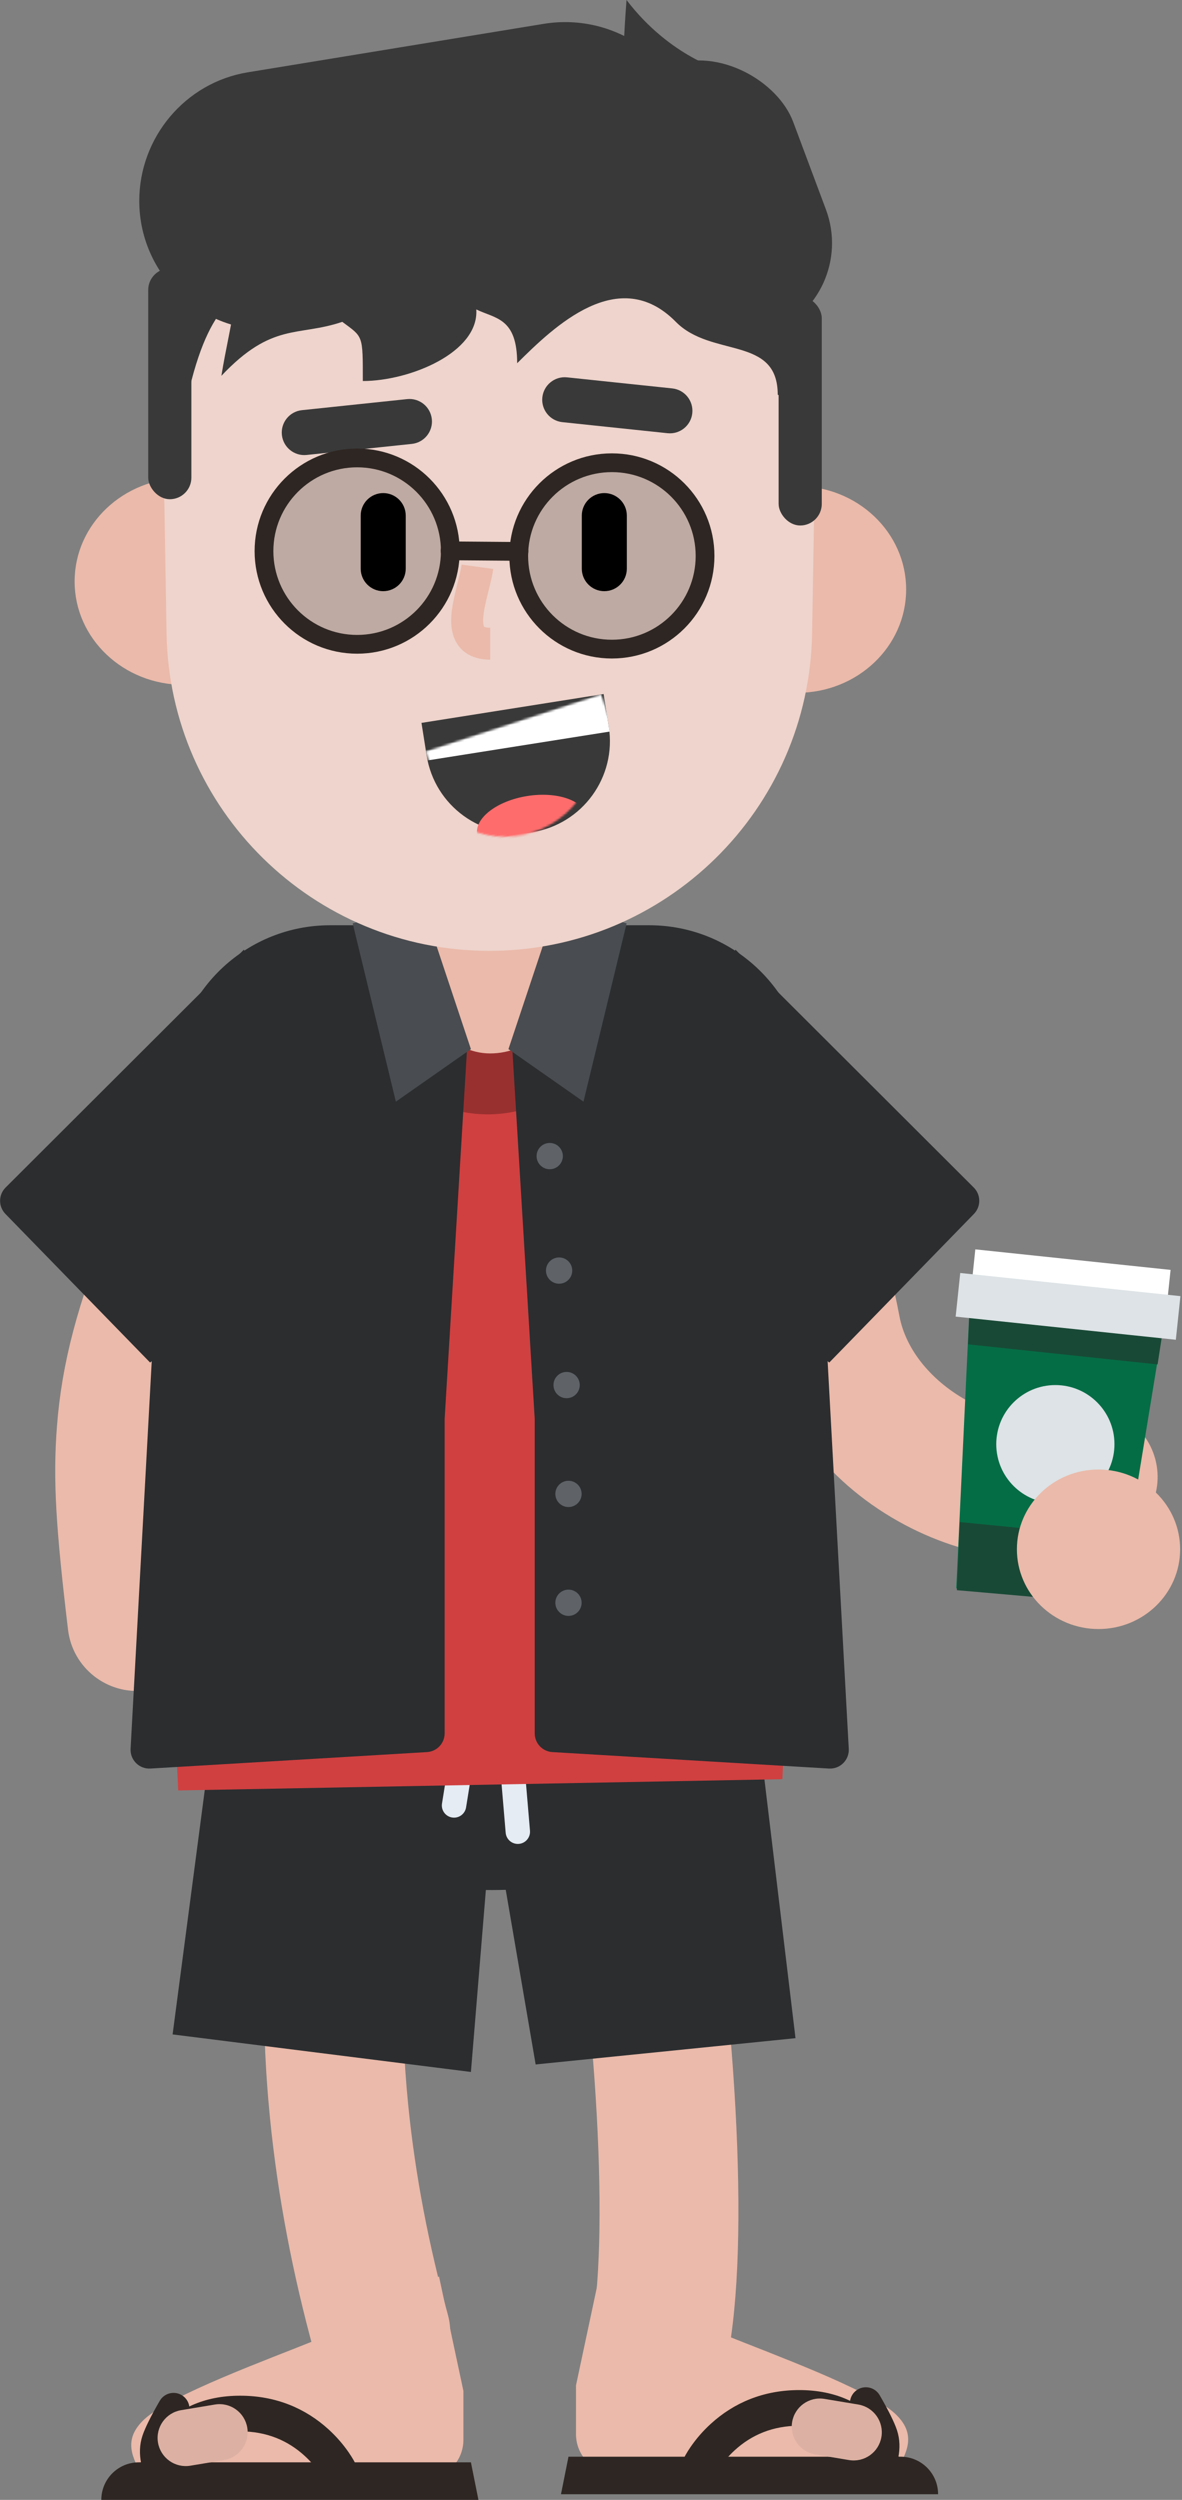 <svg xmlns="http://www.w3.org/2000/svg" xmlns:xlink="http://www.w3.org/1999/xlink" width="630px" height="1332px" viewBox="0 0 630 1332" version="1.1">
    <rect x="0" y="0" width="630" height="1332" fill="#808080" stroke="none"/>
    <!-- Generator: Sketch 55.2 (78181) - https://sketchapp.com -->
    <title>gee_me_015</title>
    <desc>Created with Sketch.</desc>
    <defs>
        <path d="M-1.42108547e-14,15.349 C0.095,16.297 0.217,17.249 0.368,18.202 L3.185,35.986 C7.43,62.792 32.603,81.081 59.409,76.836 C86.215,72.59 104.504,47.418 100.258,20.612 L97.441,2.827 C97.29,1.874 97.113,0.931 96.91,2.27373675e-13 L-1.42108547e-14,15.349 Z" id="path-1"/>
    </defs>
    <g id="GEE!-ME" stroke="none" stroke-width="1" fill="none" fill-rule="evenodd">
        <g id="gee_me_015" transform="translate(-285, -134)">
            <g transform="translate(285, 134)">
                <g id="lower-limb" transform="translate(54, 899.471)" fill-rule="nonzero">
                    <path d="M247.767,87.025 C253.664,115.527 259.582,162.262 262.843,208.152 C266.548,260.278 266.548,306.067 262.372,335.296 C259.482,355.525 273.538,374.267 293.767,377.157 C313.997,380.047 332.738,365.99 335.628,345.761 C340.702,310.241 340.702,259.833 336.657,202.906 C333.179,153.966 326.861,104.071 320.233,72.032 C316.092,52.022 296.514,39.156 276.504,43.296 C256.493,47.436 243.627,67.014 247.767,87.025 Z" id="Path" fill="#EBBAAA"/>
                    <path d="M95,71.956 C85.839,122.711 84.582,175.299 89.886,228.92 C94.112,271.651 102.279,313.146 113.323,353.333 C118.738,373.037 139.101,384.621 158.805,379.206 C178.509,373.791 190.092,353.428 184.677,333.724 C174.681,297.351 167.311,259.901 163.526,221.637 C158.863,174.483 159.957,128.682 167.824,85.101 C171.454,64.992 158.094,45.747 137.985,42.117 C117.875,38.487 98.63,51.847 95,71.956 Z" id="Path" fill="#EBBAAA"/>
                    <polygon id="Path" fill="#2B2D2F" points="57.793 34.159 211 34.159 197 204.529 38 184.529"/>
                    <ellipse id="Oval" fill="#2B2D2F" cx="208.09" cy="53.8" rx="113.577" ry="53.8"/>
                    <polygon id="Path" fill="#2B2D2F" points="203 34.159 351.702 34.159 370 186.529 231.502 200.529"/>
                    <path d="M190.582,5.497 L181.582,61.497 C181.013,65.042 183.424,68.377 186.969,68.946 C190.513,69.516 193.848,67.104 194.418,63.56 L203.418,7.56 C203.987,4.016 201.576,0.681 198.031,0.111 C194.487,-0.459 191.152,1.953 190.582,5.497 Z" id="Path" fill="#E5ECF3"/>
                    <path d="M210.523,18.078 L215.523,77.078 C215.826,80.655 218.972,83.309 222.549,83.005 C226.126,82.702 228.78,79.557 228.477,75.98 L223.477,16.98 C223.174,13.403 220.028,10.749 216.451,11.052 C212.874,11.355 210.22,14.501 210.523,18.078 Z" id="Path" fill="#E5ECF3"/>
                    <g id="Group-3" transform="translate(0, 313.529)">
                        <path d="M23,76 C37,63 89.333,44 114,34 L180,0 L193,61 L193,87 C193,98.6 183.598,108 172,108 L23,108 C16.334,96.67 11.217,86.94 23,76 Z" id="Path" fill="#EBBAAA"/>
                        <path d="M0,119 C0,107.95 8.954,99 20,99 L197,99 L201,119 L0,119 Z" id="Path" fill="#2E2622"/>
                        <path d="M38.064,96.812 C38.059,96.797 37.984,96.523 37.89,96.055 C37.489,94.048 37.489,91.912 38.064,90.188 C38.492,88.902 39.334,86.978 40.478,84.665 C40.801,84.01 41.146,83.331 41.508,82.632 C42.45,80.814 43.466,78.949 44.484,77.146 C44.84,76.515 45.17,75.938 45.465,75.429 C45.638,75.13 45.759,74.924 45.818,74.824 C48.206,70.783 46.866,65.57 42.824,63.182 C38.783,60.794 33.57,62.134 31.182,66.176 C31.099,66.316 30.954,66.565 30.755,66.908 C30.429,67.47 30.068,68.102 29.679,68.79 C28.569,70.757 27.458,72.796 26.414,74.811 C26.004,75.603 25.611,76.377 25.238,77.132 C23.779,80.083 22.66,82.641 21.936,84.812 C20.289,89.755 20.289,94.73 21.221,99.389 C21.46,100.589 21.719,101.536 21.936,102.188 C23.421,106.641 28.234,109.048 32.688,107.564 C37.141,106.079 39.548,101.266 38.064,96.812 Z" id="Path" fill="#2E2622"/>
                        <path d="M38.798,105.95 C38.886,105.528 39.224,104.391 39.887,102.79 C41.05,99.981 42.682,97.155 44.837,94.535 C51.029,87.008 60.262,82.5 74,82.5 C88.121,82.5 99.392,87.353 108.349,95.52 C111.502,98.395 114.129,101.479 116.237,104.542 C116.957,105.589 117.556,106.546 118.033,107.381 C118.286,107.824 118.424,108.086 118.448,108.138 L135.552,99.862 C135.342,99.429 135.003,98.784 134.53,97.955 C133.796,96.671 132.918,95.266 131.888,93.771 C128.996,89.568 125.435,85.387 121.151,81.48 C108.858,70.272 93.129,63.5 74,63.5 C54.488,63.5 39.909,70.617 30.163,82.465 C26.74,86.626 24.177,91.066 22.332,95.523 C21.676,97.107 21.153,98.596 20.747,99.961 C20.482,100.854 20.305,101.56 20.202,102.05 L38.798,105.95 Z" id="Path" fill="#2E2622"/>
                        <path d="M47.466,100.796 L65.466,97.796 C73.638,96.434 79.158,88.706 77.796,80.534 C76.434,72.362 68.706,66.842 60.534,68.204 L42.534,71.204 C34.362,72.566 28.842,80.294 30.204,88.466 C31.566,96.638 39.294,102.158 47.466,100.796 Z" id="Path" fill="#DCB1A3"/>
                    </g>
                    <g id="Group-2" transform="translate(245, 310.529)">
                        <path d="M178,76 C164,63 111.667,44 87,34 L21,0 L8,61 L8,87 C8,98.6 17.402,108 29,108 L178,108 C184.667,96.67 189.783,86.94 178,76 Z" id="Path" fill="#EBBAAA"/>
                        <path d="M201,119 C201,107.95 192.046,99 181,99 L4,99 L0,119 L201,119 Z" id="Path" fill="#2E2622"/>
                        <path d="M179.064,102.188 C179.281,101.536 179.54,100.589 179.779,99.389 C180.711,94.73 180.711,89.755 179.064,84.812 C178.34,82.641 177.221,80.083 175.762,77.132 C175.389,76.377 174.996,75.603 174.586,74.811 C173.542,72.796 172.431,70.757 171.321,68.79 C170.932,68.102 170.571,67.47 170.245,66.908 C170.046,66.565 169.901,66.316 169.818,66.176 C167.43,62.134 162.217,60.794 158.176,63.182 C154.134,65.57 152.794,70.783 155.182,74.824 C155.241,74.924 155.362,75.13 155.535,75.429 C155.83,75.938 156.16,76.515 156.516,77.146 C157.534,78.949 158.55,80.814 159.492,82.632 C159.854,83.331 160.199,84.01 160.522,84.665 C161.666,86.978 162.508,88.902 162.936,90.188 C163.511,91.912 163.511,94.048 163.11,96.055 C163.016,96.523 162.941,96.797 162.936,96.812 C161.452,101.266 163.859,106.079 168.312,107.564 C172.766,109.048 177.579,106.641 179.064,102.188 Z" id="Path" fill="#2E2622"/>
                        <path d="M180.798,102.05 C180.695,101.56 180.518,100.854 180.253,99.961 C179.847,98.596 179.324,97.107 178.668,95.523 C176.823,91.066 174.26,86.626 170.837,82.465 C161.091,70.617 146.512,63.5 127,63.5 C107.871,63.5 92.142,70.272 79.849,81.48 C75.565,85.387 72.004,89.568 69.112,93.771 C68.082,95.266 67.204,96.671 66.47,97.955 C65.997,98.784 65.658,99.429 65.448,99.862 L82.552,108.138 C82.576,108.086 82.714,107.824 82.967,107.381 C83.444,106.546 84.043,105.589 84.763,104.542 C86.871,101.479 89.498,98.395 92.651,95.52 C101.608,87.353 112.879,82.5 127,82.5 C140.738,82.5 149.971,87.008 156.163,94.535 C158.318,97.155 159.95,99.981 161.113,102.79 C161.776,104.391 162.114,105.528 162.202,105.95 L180.798,102.05 Z" id="Path" fill="#2E2622"/>
                        <path d="M158.466,71.204 L140.466,68.204 C132.294,66.842 124.566,72.362 123.204,80.534 C121.842,88.706 127.362,96.434 135.534,97.796 L153.534,100.796 C161.706,102.158 169.434,96.638 170.796,88.466 C172.158,80.294 166.638,72.566 158.466,71.204 Z" id="Path" fill="#DCB1A3"/>
                    </g>
                </g>
                <g id="upper-limb" transform="translate(0.049, 446.016)">
                    <path d="M155.601,189.321 C158.046,185.647 160.627,181.798 163.497,177.54 C167.015,172.323 179.198,154.356 181.32,151.215 C188.225,140.994 193.37,133.263 198.015,126.084 C209.116,108.928 204.208,86.021 187.052,74.92 C169.895,63.819 146.988,68.727 135.887,85.884 C131.558,92.574 126.654,99.942 120,109.793 C117.935,112.85 105.727,130.852 102.141,136.171 C99.191,140.546 96.529,144.517 93.994,148.326 C79.755,169.725 69.159,186.622 60.607,202.015 L58.72,205.94 C41.447,248.043 32.899,280.244 30.31,313.896 C28.086,342.812 29.798,368.489 36.211,422.358 C38.626,442.649 57.034,457.14 77.325,454.725 C97.616,452.309 112.107,433.901 109.692,413.61 C103.832,364.388 102.352,342.192 104.092,319.572 C105.993,294.861 112.388,270.432 126.349,236.068 C133.608,223.18 142.983,208.283 155.601,189.321 Z" id="Path" fill="#EBBAAA" fill-rule="nonzero"/>
                    <path d="M96.841,159.12 C101.447,104.761 146.913,62.984 201.466,62.984 L308.243,62.984 C362.458,62.984 407.759,104.259 412.79,158.241 L425.951,299.461 L416.951,501.984 L94.951,507.984 L84.951,299.461 L96.841,159.12 Z" id="Path" fill="#D04040" fill-rule="nonzero"/>
                    <ellipse id="Oval" fill="#993030" fill-rule="nonzero" cx="259.976" cy="76.863" rx="70.025" ry="70.879"/>
                    <rect id="Rectangle" fill="#EBBAAA" fill-rule="nonzero" x="222.759" y="-7.10542736e-14" width="76.857" height="115.285" rx="38.428"/>
                    <path d="M357.787,130.803 C360.368,142.74 364.401,154.384 370.518,168.835 C373.12,174.981 383.629,198.427 386.034,204.038 C396.075,227.464 402.46,246.805 406.585,268.803 C414.441,310.699 443.251,345.742 482.071,366.398 C519.838,386.494 563.141,390.756 596.498,374.078 C614.775,364.939 622.184,342.714 613.045,324.437 C603.906,306.16 581.682,298.752 563.404,307.89 C553.888,312.649 535.119,310.801 516.832,301.07 C496.724,290.371 482.726,273.345 479.318,255.165 C474.066,227.156 466.058,202.902 454.049,174.885 C451.3,168.472 440.883,145.229 438.664,139.988 C434.196,129.432 431.547,121.785 430.116,115.165 C425.797,95.192 406.105,82.501 386.132,86.82 C366.159,91.138 353.468,110.83 357.787,130.803 Z" id="Path" fill="#EBBAAA" fill-rule="nonzero"/>
                    <path d="M2.835,200.788 C-0.984,196.866 -0.939,190.601 2.936,186.734 L129.944,59.984 L189.251,193.711 L79.944,279.984 L2.835,200.788 Z" id="Path" fill="#2B2D2F" fill-rule="nonzero"/>
                    <path d="M92.14,124.73 C95.413,80.886 131.941,46.984 175.906,46.984 L203.432,46.984 C212.298,46.984 220.375,52.08 224.191,60.083 L248.944,111.984 L236.944,309.984 L236.944,477.562 C236.944,482.854 232.821,487.229 227.538,487.544 L80.134,496.318 C74.172,496.673 69.23,491.755 69.555,485.791 L81.444,267.984 L92.14,124.73 Z" id="Path" fill="#2B2D2F" fill-rule="nonzero"/>
                    <polygon id="Path" fill="#494C50" fill-rule="nonzero" points="250.944 112.984 224.944 34.984 187.944 45.984 210.944 140.984"/>
                    <path d="M519.06,200.788 C522.88,196.866 522.835,190.601 518.959,186.734 L391.951,59.984 L332.644,193.711 L441.951,279.984 L519.06,200.788 Z" id="Path" fill="#2B2D2F" fill-rule="nonzero"/>
                    <path d="M429.756,124.73 C426.482,80.886 389.954,46.984 345.989,46.984 L318.464,46.984 C309.597,46.984 301.52,52.08 297.704,60.083 L272.951,111.984 L284.951,309.984 L284.951,477.562 C284.951,482.854 289.074,487.229 294.357,487.544 L441.761,496.318 C447.724,496.673 452.666,491.755 452.34,485.791 L440.451,267.984 L429.756,124.73 Z" id="Path" fill="#2B2D2F" fill-rule="nonzero"/>
                    <polygon id="Path" fill="#494C50" fill-rule="nonzero" points="270.951 112.984 296.951 34.984 333.951 45.984 310.951 140.984"/>
                    <circle id="Oval" fill="#5F6368" fill-rule="nonzero" cx="297.951" cy="230.984" r="7"/>
                    <circle id="Oval" fill="#5F6368" fill-rule="nonzero" cx="301.951" cy="291.984" r="7"/>
                    <circle id="Oval" fill="#5F6368" fill-rule="nonzero" cx="302.951" cy="349.984" r="7"/>
                    <circle id="Oval" fill="#5F6368" fill-rule="nonzero" cx="302.951" cy="407.984" r="7"/>
                    <circle id="Oval" fill="#5F6368" fill-rule="nonzero" cx="292.951" cy="169.984" r="7"/>
                    <g id="Group" transform="translate(508.644, 219.087)">
                        <polygon id="Path" fill="#056D46" fill-rule="nonzero" points="8.474 23.059 112.544 33.997 86.971 190.258 1 181.222"/>
                        <polygon id="Rectangle" fill="#184936" points="8.899 14.897 113.681 26.95 108.295 61.897 7.307 51.193"/>
                        <polygon id="Rectangle" fill="#184936" points="2.899 145.897 93.02 154.803 87.634 189.75 1.307 182.193"/>
                        <circle id="Oval" fill="#DDE3E6" cx="53.807" cy="104.397" r="31.5"/>
                        <rect id="Rectangle" fill="#FFFFFF" fill-rule="nonzero" transform="translate(61.964, 17.689) rotate(6) translate(-61.964, -17.689) " x="9.643" y="6" width="104.643" height="23.378"/>
                        <rect id="Rectangle" fill="#DDE3E6" fill-rule="nonzero" transform="translate(60.567, 30.974) rotate(6) translate(-60.567, -30.974) " x="1.566" y="19.285" width="118.002" height="23.378"/>
                    </g>
                    <ellipse id="Oval" fill="#EBBAAA" fill-rule="nonzero" cx="585.451" cy="379.484" rx="43.5" ry="42.5"/>
                </g>
                <g id="head" transform="translate(39.22, 0)">
                    <ellipse id="Oval" fill="#EBBAAA" fill-rule="nonzero" cx="58.618" cy="309.809" rx="58.069" ry="55.081"/>
                    <ellipse id="Oval" fill="#EBBAAA" fill-rule="nonzero" cx="385.685" cy="314.079" rx="58.069" ry="55.081"/>
                    <path d="M47.372,208.162 C45.735,110.798 124.212,30.99 221.59,30.99 C318.967,30.99 397.445,110.798 395.807,208.162 L393.632,337.474 C392.053,431.362 315.491,506.647 221.59,506.647 C127.688,506.647 51.126,431.362 49.547,337.474 L47.372,208.162 Z" id="Path" fill="#EED4CC" fill-rule="nonzero"/>
                    <path d="M185.426,385.178 L188.184,402.592 C192.43,429.398 217.602,447.686 244.408,443.441 C271.214,439.195 289.503,414.023 285.257,387.217 L282.499,369.803 L185.426,385.178 Z" id="Path" fill="#393939"/>
                    <g id="Group-6" transform="translate(185, 366.605)">
                        <mask id="mask-2" fill="white">
                            <use xlink:href="#path-1"/>
                        </mask>
                        <g id="Path"/>
                        <ellipse id="Oval" fill="#FF6C6C" fill-rule="nonzero" mask="url(#mask-2)" transform="translate(59.35, 73.465) rotate(-9) translate(-59.35, -73.465) " cx="59.35" cy="73.465" rx="29.635" ry="16.13"/>
                        <rect id="Rectangle" fill="#FFFFFF" fill-rule="nonzero" mask="url(#mask-2)" transform="translate(50.547, 20.889) rotate(-9) translate(-50.547, -20.889) " x="1.405" y="10.761" width="98.283" height="20.257"/>
                    </g>
                    <path d="M124.211,242.417 L180.264,236.525 C186.856,235.832 191.637,229.928 190.944,223.337 C190.251,216.745 184.347,211.964 177.756,212.657 L121.703,218.549 C115.111,219.242 110.33,225.146 111.023,231.737 C111.716,238.329 117.62,243.11 124.211,242.417 Z" id="Path" fill="#393939" fill-rule="nonzero"/>
                    <path d="M153.032,274.728 L153.032,302.995 C153.032,309.622 158.405,314.995 165.032,314.995 C171.659,314.995 177.032,309.622 177.032,302.995 L177.032,274.728 C177.032,268.101 171.659,262.728 165.032,262.728 C158.405,262.728 153.032,268.101 153.032,274.728 Z" id="Path" fill="#000000" fill-rule="nonzero"/>
                    <path d="M270.878,274.728 L270.878,302.995 C270.878,309.622 276.251,314.995 282.878,314.995 C289.505,314.995 294.878,309.622 294.878,302.995 L294.878,274.728 C294.878,268.101 289.505,262.728 282.878,262.728 C276.251,262.728 270.878,268.101 270.878,274.728 Z" id="Path" fill="#000000" fill-rule="nonzero"/>
                    <path d="M260.526,224.934 L316.579,230.826 C323.17,231.519 329.074,226.738 329.767,220.146 C330.46,213.555 325.679,207.651 319.087,206.958 L263.034,201.066 C256.443,200.373 250.539,205.154 249.846,211.746 C249.153,218.337 253.934,224.241 260.526,224.934 Z" id="Path" fill="#393939" fill-rule="nonzero"/>
                    <path d="M35.011,107.04 C35.011,73.253 59.489,43.992 92.832,38.533 L250.497,12.716 C289.748,6.289 326.602,33.411 332.137,72.797 C337.59,111.594 310.532,147.455 271.729,152.86 L112.78,175 C71.753,180.917 35.011,148.492 35.011,107.04 Z" id="Path" fill="#393939" fill-rule="nonzero"/>
                    <rect id="Rectangle" fill="#393939" fill-rule="nonzero" x="39.78" y="143" width="23" height="123" rx="11.5"/>
                    <path d="M105.78,146 C90.58,155.6 73.78,157 61.78,207 L53.78,157 C77.447,149.334 120.98,136.4 105.78,146 Z" id="Path" fill="#393939" fill-rule="nonzero"/>
                    <rect id="Rectangle" fill="#393939" fill-rule="nonzero" x="375.78" y="158" width="23" height="122" rx="11.5"/>
                    <rect id="Rectangle" fill="#393939" fill-rule="nonzero" transform="translate(344.349, 106.212) rotate(-20.5) translate(-344.349, -106.212) " x="293.185" y="30.127" width="102.327" height="152.17" rx="51.163"/>
                    <path d="M294.715,0 C291.982,35.148 291.78,75.239 291.78,75.239 L346.806,37.894 C346.806,37.894 318.199,30.755 294.715,0 Z" id="Path" fill="#393939" fill-rule="nonzero"/>
                    <path d="M78.78,200.252 C83.45,171.488 89.642,157.088 83.45,134 L392.78,134 L392.78,220 L375.304,210.29 C375.304,178.756 340.011,190.782 320.996,171.488 C290.702,140.748 256.37,173.693 236.428,193.539 C236.428,169.282 224.842,169.834 214.639,164.873 C216.123,187.806 179.204,203.021 154.16,203.021 C154.16,178.214 154.349,179.757 143.218,171.488 C119.506,179.52 105.934,171.488 78.78,200.252 Z" id="Path" fill="#393939" fill-rule="nonzero"/>
                    <circle id="Oval" fill-opacity="0.2" fill="#000000" cx="150.28" cy="293.5" r="51.5"/>
                    <circle id="Oval" fill-opacity="0.2" fill="#000000" cx="287.28" cy="294.5" r="51.5"/>
                    <path d="M151.138,348.308 C181.322,348.308 205.792,323.838 205.792,293.654 C205.792,263.47 181.322,239 151.138,239 C120.954,239 96.484,263.47 96.484,293.654 C96.484,323.838 120.954,348.308 151.138,348.308 Z M151.138,338.308 C126.476,338.308 106.484,318.315 106.484,293.654 C106.484,268.992 126.476,249 151.138,249 C175.8,249 195.792,268.992 195.792,293.654 C195.792,318.315 175.8,338.308 151.138,338.308 Z" id="Oval" fill="#2E2622" fill-rule="nonzero"/>
                    <path d="M286.918,350.87 C317.102,350.87 341.572,326.4 341.572,296.216 C341.572,266.032 317.102,241.562 286.918,241.562 C256.734,241.562 232.264,266.032 232.264,296.216 C232.264,326.4 256.734,350.87 286.918,350.87 Z M286.918,340.87 C262.256,340.87 242.264,320.877 242.264,296.216 C242.264,271.554 262.256,251.562 286.918,251.562 C311.58,251.562 331.572,271.554 331.572,296.216 C331.572,320.877 311.58,340.87 286.918,340.87 Z" id="Oval" fill="#2E2622" fill-rule="nonzero"/>
                    <path d="M200.624,298.494 L237.343,298.814 C240.105,298.838 242.363,296.619 242.387,293.858 C242.411,291.096 240.192,288.838 237.431,288.814 L200.712,288.494 C197.95,288.47 195.692,290.689 195.668,293.45 C195.644,296.212 197.863,298.47 200.624,298.494 Z" id="Path" fill="#2E2622" fill-rule="nonzero"/>
                    <path d="M206.818,300.845 C206.494,303.205 206.127,304.801 204.388,311.782 C203.966,313.474 203.667,314.703 203.38,315.935 C201.252,325.072 200.594,331.319 201.986,337.122 C204.173,346.236 211.416,351.491 222.07,351.491 L222.07,334.491 C220.975,334.491 220.12,334.389 219.494,334.22 C219.125,334.12 218.92,334.025 218.818,333.951 C218.748,333.901 218.662,333.759 218.517,333.156 C217.935,330.731 218.386,326.45 219.937,319.792 C220.2,318.661 220.482,317.507 220.884,315.891 C222.818,308.126 223.215,306.402 223.66,303.155 L206.818,300.845 Z" id="Path" fill="#EBBAAA" fill-rule="nonzero"/>
                </g>
            </g>
        </g>
    </g>
</svg>